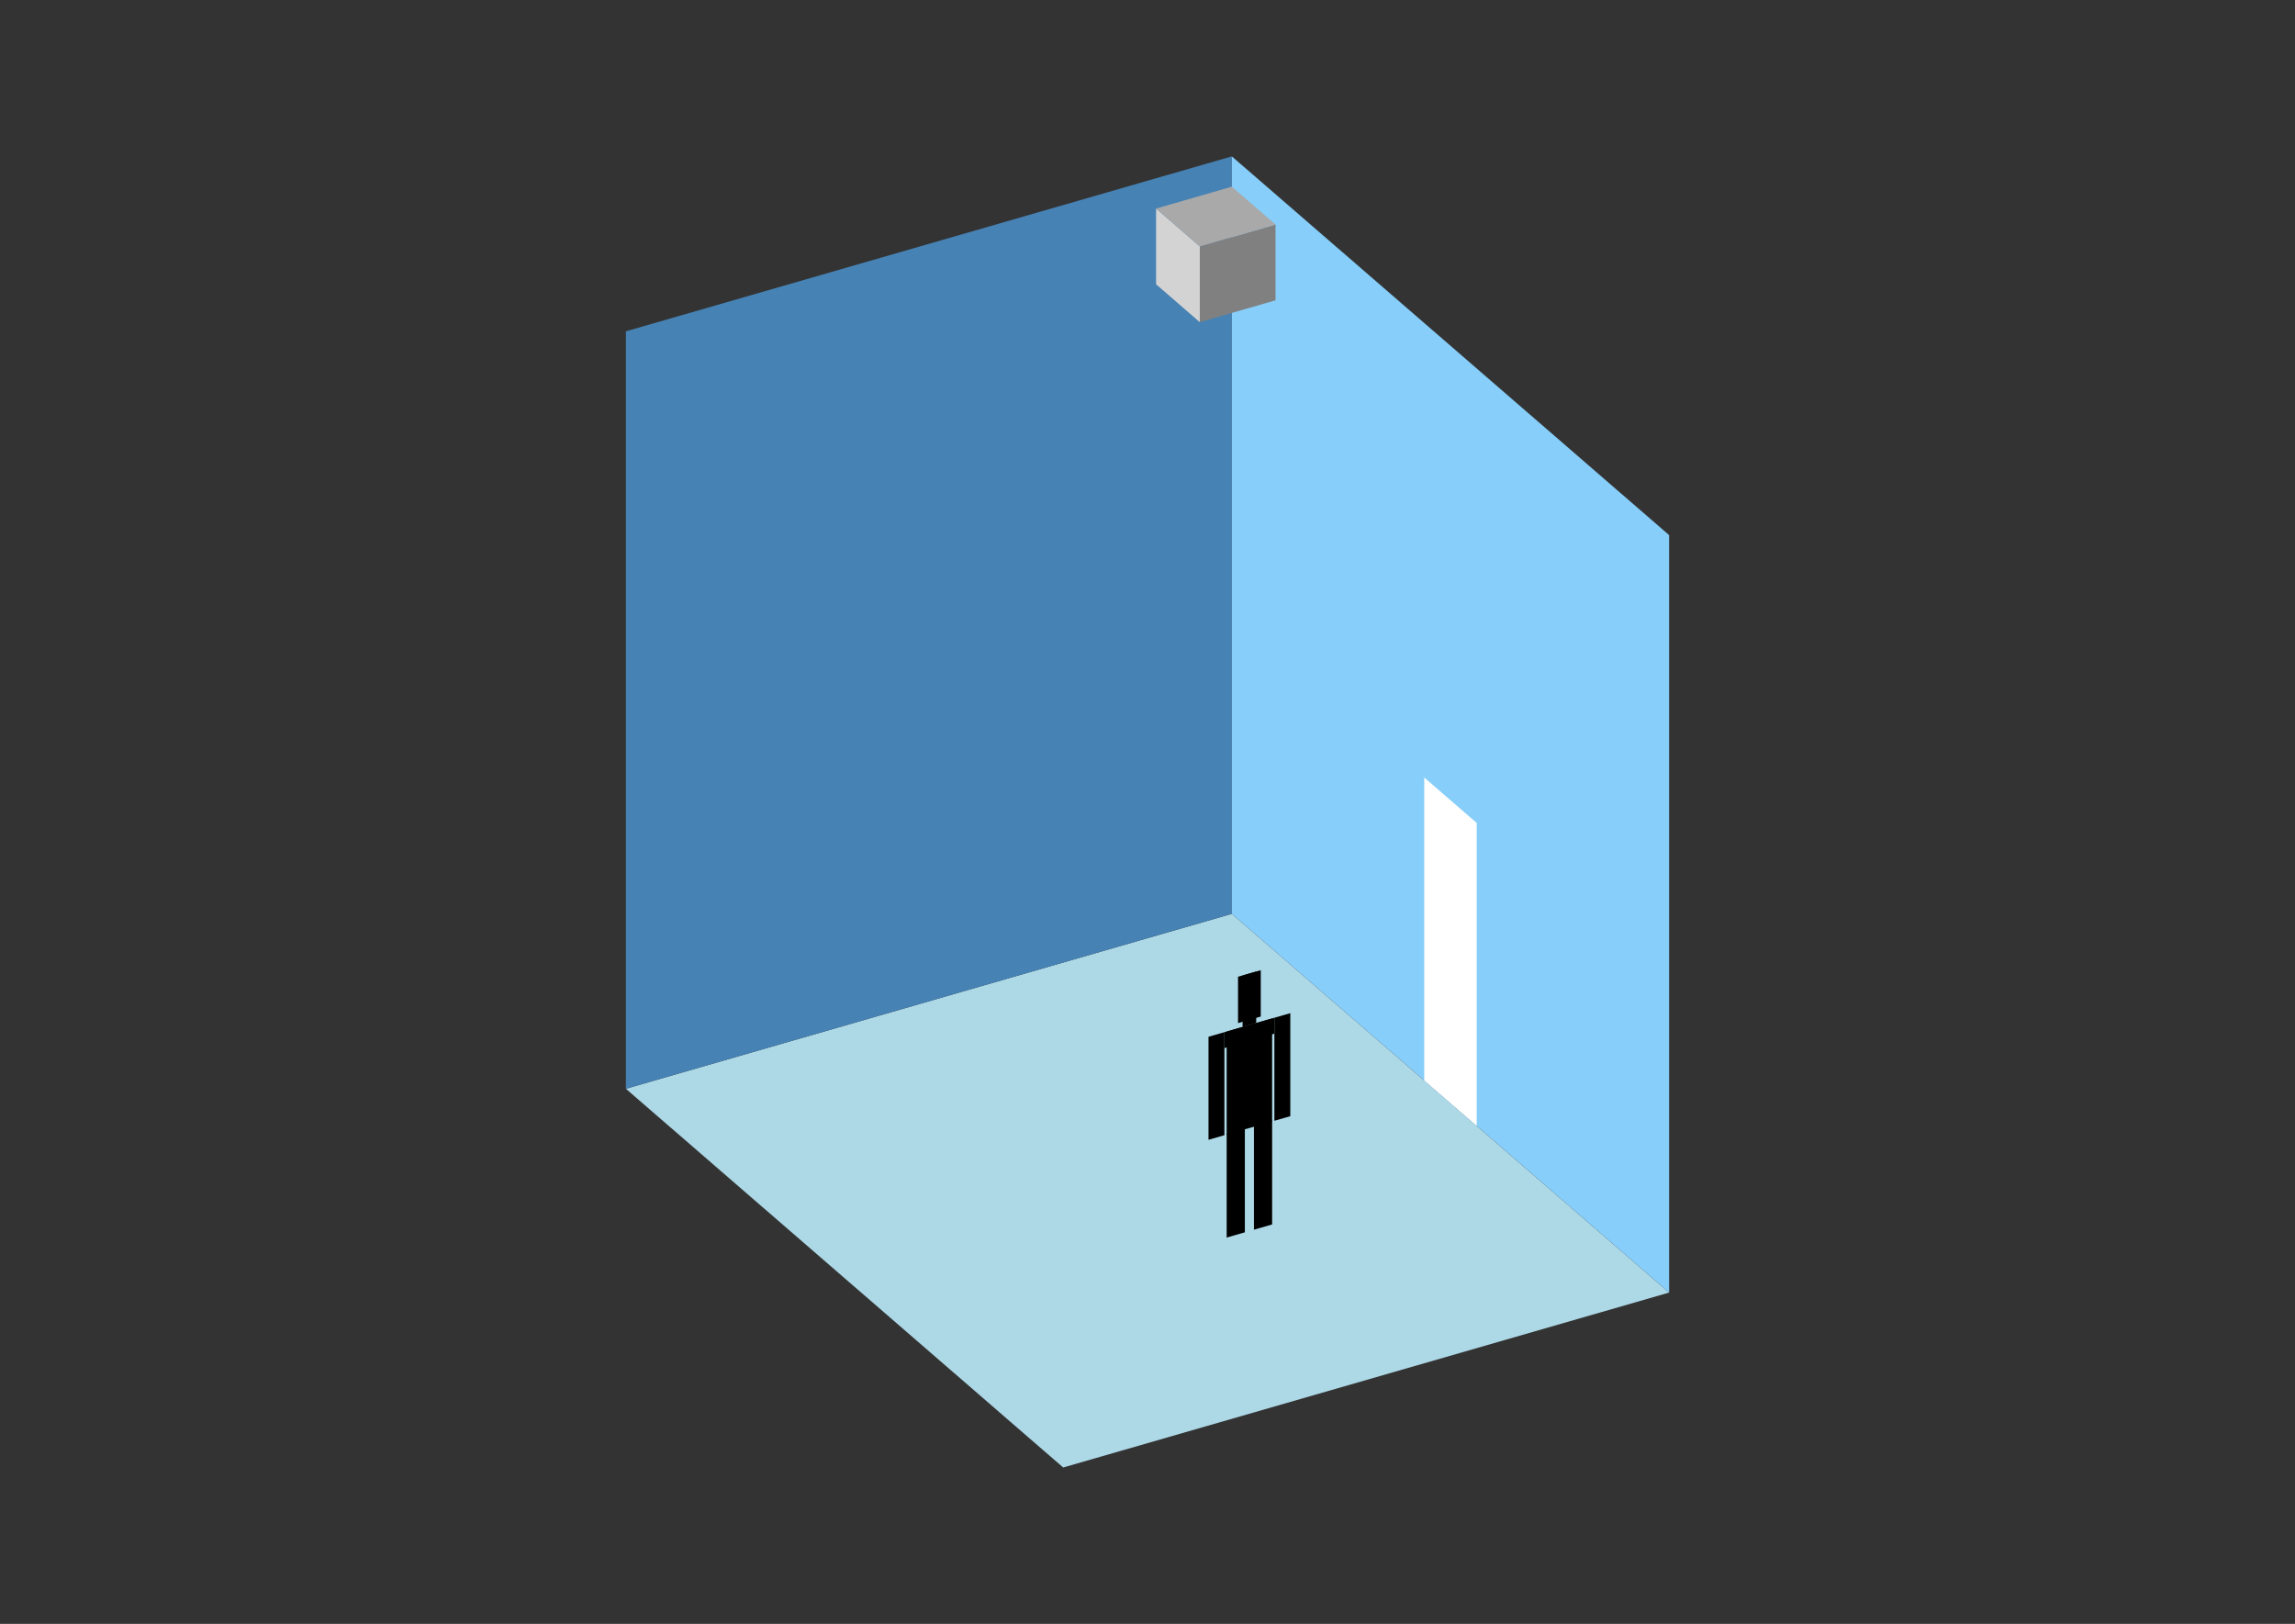 <?xml version="1.0" encoding="UTF-8"?>
<svg
  xmlns="http://www.w3.org/2000/svg"
  width="848"
  height="600"
  style="background-color:white"
>
  <rect width="100%" height="100%" fill="#333333" stroke="none"/>
  <polygon fill="lightblue" points="392.844,542.218 231.261,402.284 455.156,337.651 616.739,477.585" />
  <polygon fill="steelblue" points="231.261,402.284 231.261,122.415 455.156,57.782 455.156,337.651" />
  <polygon fill="lightskyblue" points="616.739,477.585 616.739,197.716 455.156,57.782 455.156,337.651" />
  <polygon fill="white" points="545.643,416.014 545.643,304.066 526.253,287.274 526.253,399.222" />
  <polygon fill="grey" points="443.328,119.036 443.328,91.049 471.315,82.97 471.315,110.957" />
  <polygon fill="lightgrey" points="443.328,119.036 443.328,91.049 427.169,77.055 427.169,105.042" />
  <polygon fill="darkgrey" points="443.328,91.049 427.169,77.055 455.156,68.976 471.315,82.97" />
  <polygon fill="hsl(288.0,50.0%,51.427%)" points="453.256,457.261 453.256,418.818 459.972,416.879 459.972,455.322" />
  <polygon fill="hsl(288.0,50.0%,51.427%)" points="470.048,452.414 470.048,413.971 463.331,415.91 463.331,454.353" />
  <polygon fill="hsl(288.0,50.0%,51.427%)" points="446.539,421.138 446.539,383.076 452.416,381.379 452.416,419.441" />
  <polygon fill="hsl(288.0,50.0%,51.427%)" points="470.887,414.109 470.887,376.047 476.765,374.35 476.765,412.412" />
  <polygon fill="hsl(288.0,50.0%,51.427%)" points="452.416,387.256 452.416,381.379 470.887,376.047 470.887,381.924" />
  <polygon fill="hsl(288.0,50.0%,51.427%)" points="453.256,419.199 453.256,381.137 470.048,376.289 470.048,414.351" />
  <polygon fill="hsl(288.0,50.0%,51.427%)" points="457.454,378.022 457.454,360.894 465.85,358.47 465.85,375.598" />
  <polygon fill="hsl(288.0,50.0%,51.427%)" points="459.133,379.44 459.133,360.409 464.17,358.955 464.17,377.986" />
</svg>
